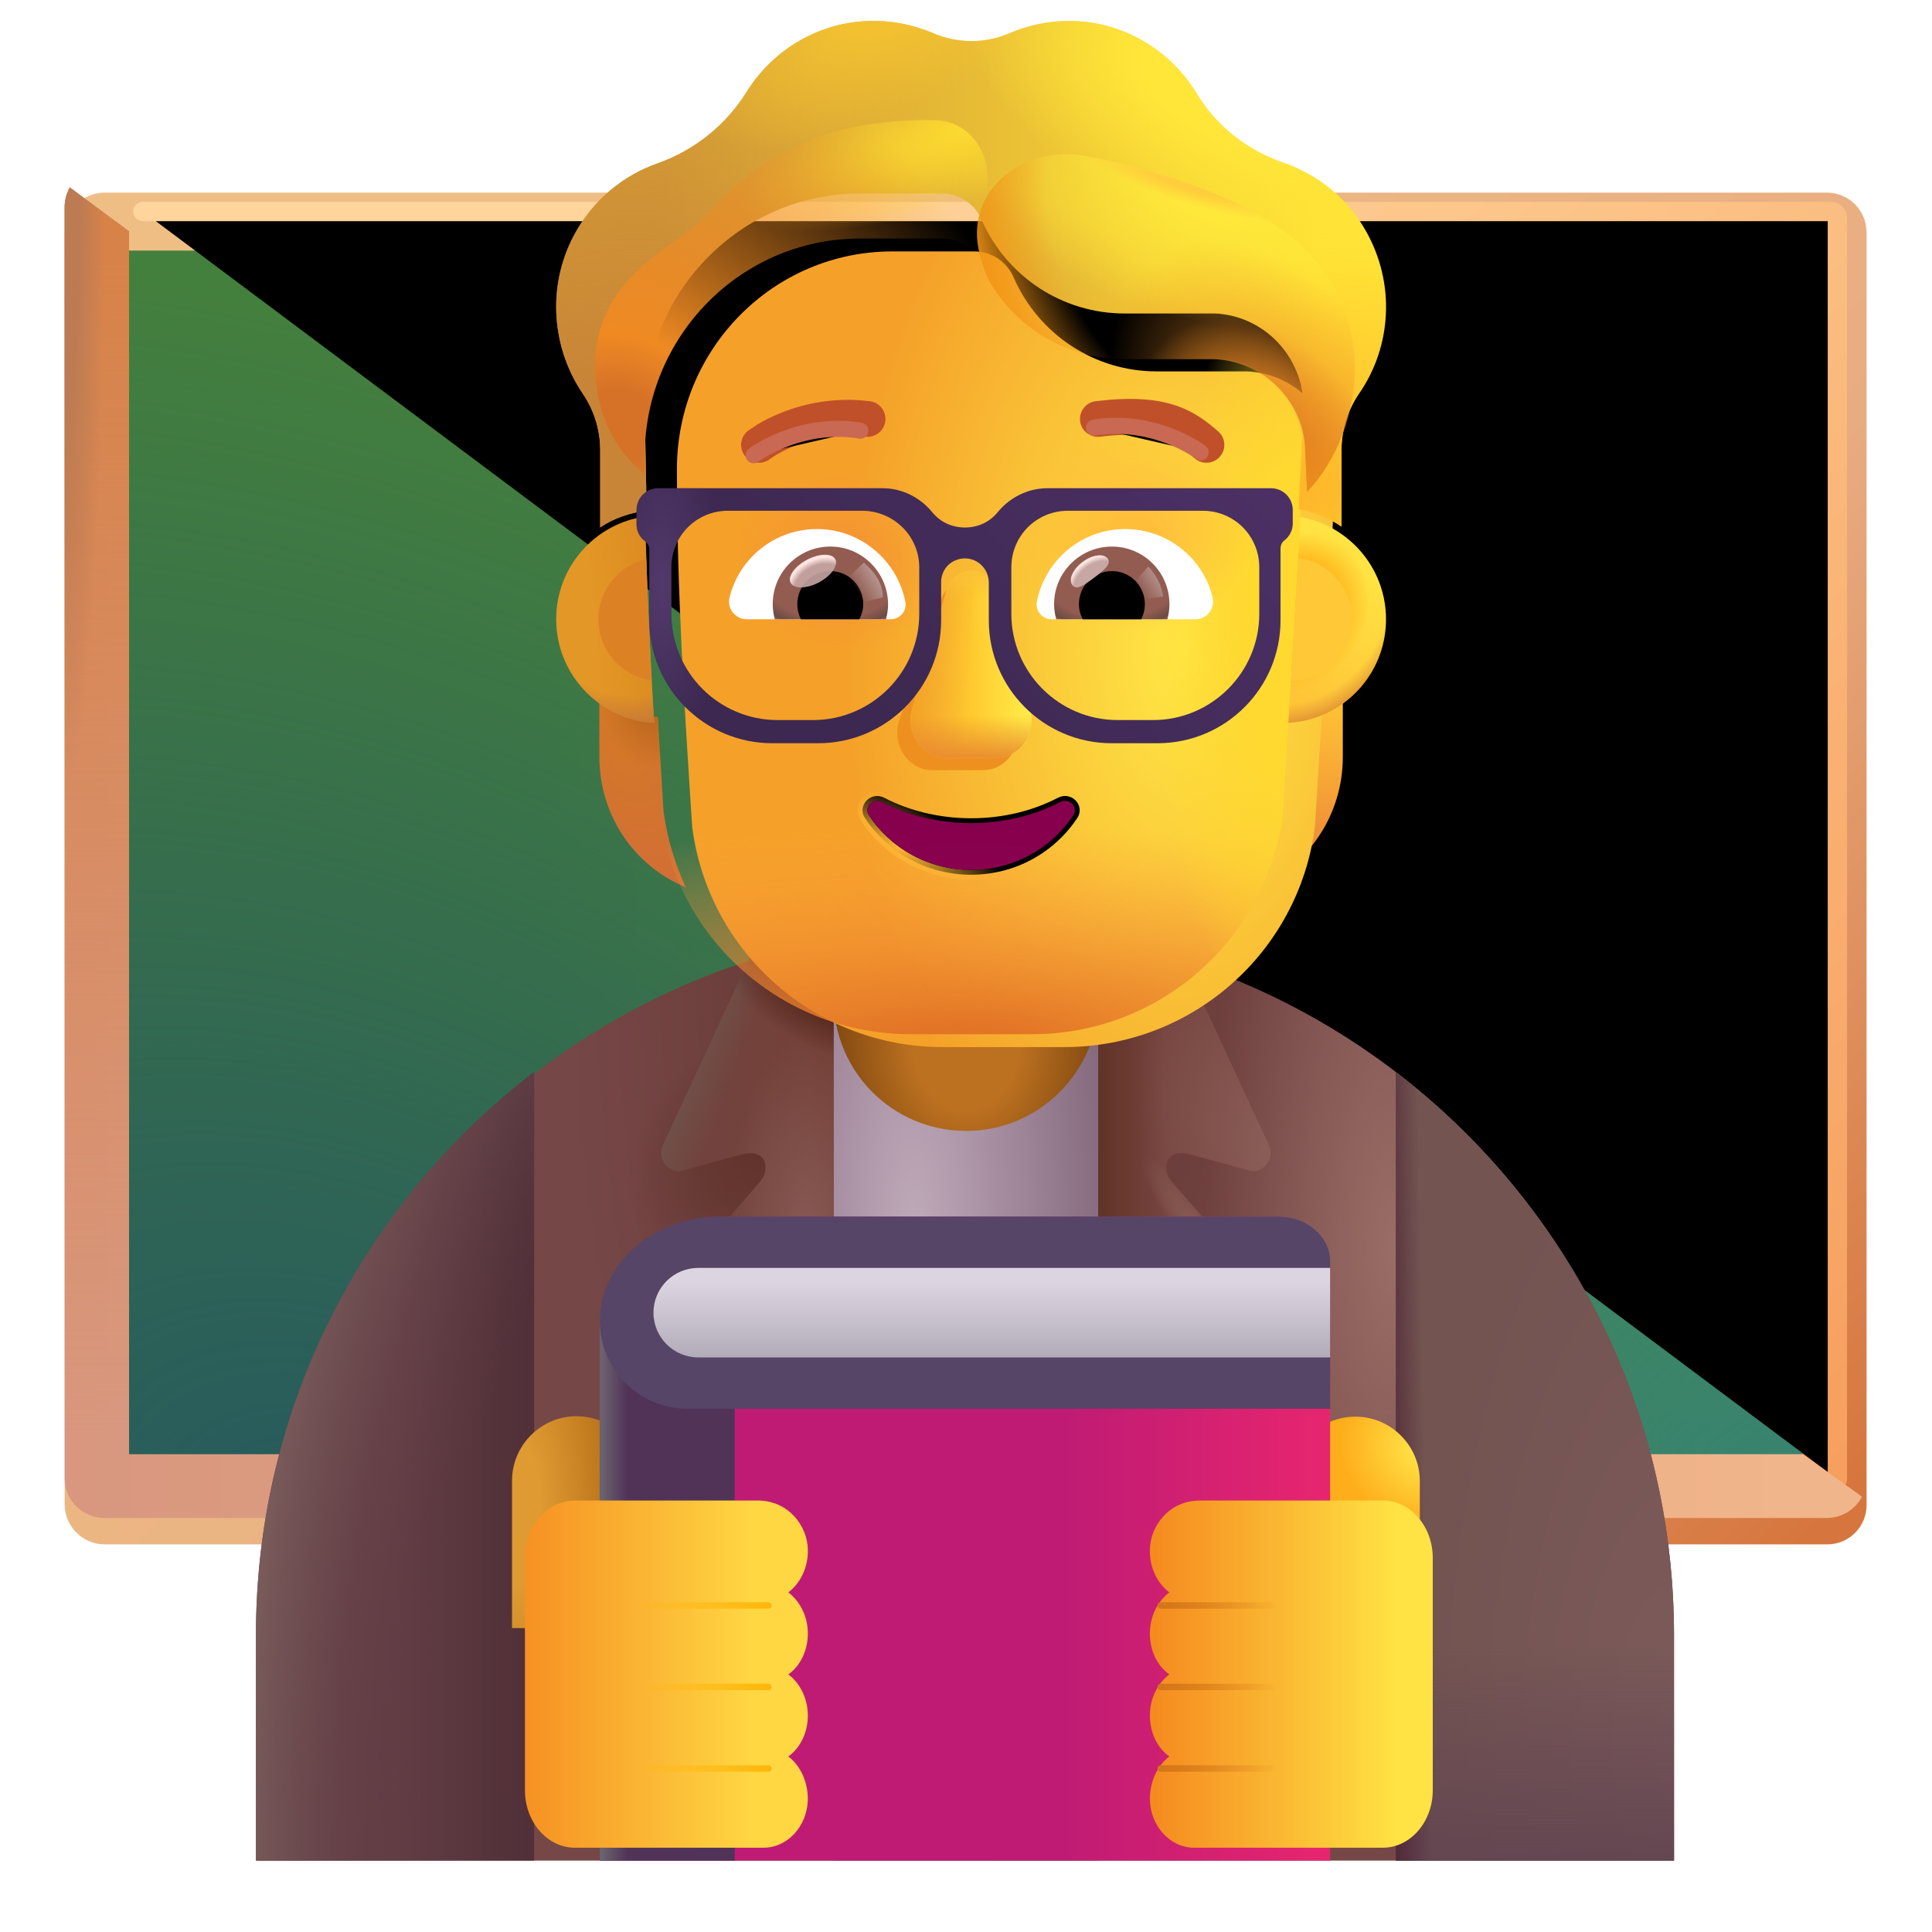 <svg viewBox="1 1 30 30" xmlns="http://www.w3.org/2000/svg">
<g filter="url(#filter0_i_4002_1652)">
<path d="M29.374 24.881H2.624C2.284 24.881 2.004 24.601 2.004 24.261V4.511C2.004 4.171 2.284 3.891 2.624 3.891H29.364C29.714 3.891 29.984 4.171 29.984 4.511V24.251C29.994 24.601 29.714 24.881 29.374 24.881Z" fill="url(#paint0_linear_4002_1652)"/>
</g>
<path d="M3.004 23.881V4.891H28.994V23.881H3.004Z" fill="url(#paint1_linear_4002_1652)"/>
<path d="M3.004 23.881V4.891H28.994V23.881H3.004Z" fill="url(#paint2_radial_4002_1652)"/>
<path d="M3.004 23.881V4.891H28.994V23.881H3.004Z" fill="url(#paint3_radial_4002_1652)"/>
<g filter="url(#filter1_f_4002_1652)">
<path d="M3.219 4.284H29.431C29.486 4.284 29.531 4.329 29.531 4.384V23.969" stroke="url(#paint4_linear_4002_1652)" stroke-width="0.3" stroke-linecap="round"/>
</g>
<g filter="url(#filter2_i_4002_1652)">
<path d="M28.994 23.881H3.004V4.891L2.084 4.211C2.034 4.301 2.004 4.411 2.004 4.511V24.251C2.004 24.601 2.284 24.871 2.624 24.871H29.364C29.604 24.871 29.804 24.741 29.914 24.541L28.994 23.881Z" fill="url(#paint5_linear_4002_1652)"/>
<path d="M28.994 23.881H3.004V4.891L2.084 4.211C2.034 4.301 2.004 4.411 2.004 4.511V24.251C2.004 24.601 2.284 24.871 2.624 24.871H29.364C29.604 24.871 29.804 24.741 29.914 24.541L28.994 23.881Z" fill="url(#paint6_linear_4002_1652)"/>
<path d="M28.994 23.881H3.004V4.891L2.084 4.211C2.034 4.301 2.004 4.411 2.004 4.511V24.251C2.004 24.601 2.284 24.871 2.624 24.871H29.364C29.604 24.871 29.804 24.741 29.914 24.541L28.994 23.881Z" fill="url(#paint7_radial_4002_1652)"/>
</g>
<path d="M16.004 15.391C9.934 15.391 5.004 20.311 5.004 26.391V29.891C7.48 29.891 25 29.891 26.994 29.891V26.391C26.994 20.311 22.074 15.391 16.004 15.391Z" fill="url(#paint8_radial_4002_1652)"/>
<path d="M16.004 15.391C9.934 15.391 5.004 20.311 5.004 26.391V29.891C7.48 29.891 25 29.891 26.994 29.891V26.391C26.994 20.311 22.074 15.391 16.004 15.391Z" fill="url(#paint9_radial_4002_1652)"/>
<path d="M16.004 15.391C9.934 15.391 5.004 20.311 5.004 26.391V29.891C7.48 29.891 25 29.891 26.994 29.891V26.391C26.994 20.311 22.074 15.391 16.004 15.391Z" fill="url(#paint10_radial_4002_1652)"/>
<path d="M22.674 29.891V17.646C25.3 19.655 26.994 22.823 26.994 26.391V29.891H22.674Z" fill="url(#paint11_radial_4002_1652)"/>
<path d="M22.674 29.891V17.646C25.3 19.655 26.994 22.823 26.994 26.391V29.891H22.674Z" fill="url(#paint12_linear_4002_1652)"/>
<path d="M22.674 29.891V17.646C25.3 19.655 26.994 22.823 26.994 26.391V29.891H22.674Z" fill="url(#paint13_linear_4002_1652)"/>
<path d="M9.294 29.891V17.646C6.668 19.655 4.974 22.823 4.974 26.391V29.891H9.294Z" fill="url(#paint14_linear_4002_1652)"/>
<path d="M9.294 29.891V17.646C6.668 19.655 4.974 22.823 4.974 26.391V29.891H9.294Z" fill="url(#paint15_radial_4002_1652)"/>
<path d="M18.054 16.711H13.944V29.891H18.054V16.711Z" fill="url(#paint16_radial_4002_1652)"/>
<g filter="url(#filter3_i_4002_1652)">
<path d="M19.344 15.951L20.704 18.879C20.794 19.069 20.654 19.289 20.444 19.289L19.48 19.024C19.059 18.918 19.044 19.3 19.204 19.46L20.564 21.021C20.824 21.281 20.924 21.671 20.794 22.021L18.054 29.891V15.951H19.344Z" fill="url(#paint17_linear_4002_1652)"/>
<path d="M19.344 15.951L20.704 18.879C20.794 19.069 20.654 19.289 20.444 19.289L19.48 19.024C19.059 18.918 19.044 19.3 19.204 19.46L20.564 21.021C20.824 21.281 20.924 21.671 20.794 22.021L18.054 29.891V15.951H19.344Z" fill="url(#paint18_radial_4002_1652)"/>
<path d="M19.344 15.951L20.704 18.879C20.794 19.069 20.654 19.289 20.444 19.289L19.48 19.024C19.059 18.918 19.044 19.3 19.204 19.46L20.564 21.021C20.824 21.281 20.924 21.671 20.794 22.021L18.054 29.891V15.951H19.344Z" fill="url(#paint19_radial_4002_1652)"/>
<path d="M19.344 15.951L20.704 18.879C20.794 19.069 20.654 19.289 20.444 19.289L19.48 19.024C19.059 18.918 19.044 19.3 19.204 19.46L20.564 21.021C20.824 21.281 20.924 21.671 20.794 22.021L18.054 29.891V15.951H19.344Z" fill="url(#paint20_radial_4002_1652)"/>
</g>
<g filter="url(#filter4_i_4002_1652)">
<path d="M12.654 15.951L11.294 18.879C11.204 19.069 11.344 19.289 11.554 19.289L12.518 19.024C12.94 18.918 12.954 19.3 12.794 19.46L11.434 21.021C11.174 21.281 11.074 21.671 11.204 22.021L13.944 29.891V15.951H12.654Z" fill="url(#paint21_linear_4002_1652)"/>
<path d="M12.654 15.951L11.294 18.879C11.204 19.069 11.344 19.289 11.554 19.289L12.518 19.024C12.94 18.918 12.954 19.3 12.794 19.46L11.434 21.021C11.174 21.281 11.074 21.671 11.204 22.021L13.944 29.891V15.951H12.654Z" fill="url(#paint22_radial_4002_1652)"/>
<path d="M12.654 15.951L11.294 18.879C11.204 19.069 11.344 19.289 11.554 19.289L12.518 19.024C12.94 18.918 12.954 19.3 12.794 19.46L11.434 21.021C11.174 21.281 11.074 21.671 11.204 22.021L13.944 29.891V15.951H12.654Z" fill="url(#paint23_linear_4002_1652)"/>
<path d="M12.654 15.951L11.294 18.879C11.204 19.069 11.344 19.289 11.554 19.289L12.518 19.024C12.94 18.918 12.954 19.3 12.794 19.46L11.434 21.021C11.174 21.281 11.074 21.671 11.204 22.021L13.944 29.891V15.951H12.654Z" fill="url(#paint24_radial_4002_1652)"/>
</g>
<path d="M16.004 18.561C14.864 18.561 13.944 17.641 13.944 16.501V13.941C13.944 12.801 14.864 11.881 16.004 11.881C17.144 11.881 18.064 12.801 18.064 13.941V16.501C18.054 17.641 17.134 18.561 16.004 18.561Z" fill="url(#paint25_radial_4002_1652)"/>
<path d="M22.047 22.998C22.598 22.998 23.047 23.448 23.047 23.998V26.288H21.047V23.998C21.047 23.448 21.488 22.998 22.047 22.998Z" fill="url(#paint26_radial_4002_1652)"/>
<path d="M9.951 22.991C9.401 22.991 8.951 23.441 8.951 23.991V26.281H10.951V23.991C10.951 23.441 10.511 22.991 9.951 22.991Z" fill="url(#paint27_radial_4002_1652)"/>
<path d="M10.314 21.771V29.891H21.654V20.701C21.654 20.251 21.294 19.891 20.844 19.891H12.204C11.154 19.881 10.314 20.731 10.314 21.771Z" fill="url(#paint28_linear_4002_1652)"/>
<path fill-rule="evenodd" clip-rule="evenodd" d="M12.408 29.891V21.484H10.314V29.891H12.408Z" fill="#513358"/>
<path fill-rule="evenodd" clip-rule="evenodd" d="M12.408 29.891V21.484H10.314V29.891H12.408Z" fill="url(#paint29_linear_4002_1652)"/>
<g filter="url(#filter5_i_4002_1652)">
<path d="M13.344 25.26C13.352 25.537 13.228 25.784 13.041 25.927C13.219 26.061 13.344 26.297 13.344 26.564C13.344 26.831 13.228 27.067 13.041 27.2C13.219 27.334 13.344 27.57 13.344 27.837C13.344 28.104 13.228 28.34 13.041 28.474C13.228 28.617 13.344 28.864 13.344 29.141C13.335 29.562 13.024 29.891 12.659 29.891H9.724C9.298 29.891 8.951 29.49 8.951 28.997V25.393C8.951 24.9 9.298 24.5 9.724 24.5H12.566C13.041 24.5 13.336 24.89 13.344 25.26Z" fill="url(#paint30_linear_4002_1652)"/>
</g>
<g filter="url(#filter6_i_4002_1652)">
<path d="M18.655 25.26C18.646 25.537 18.77 25.784 18.957 25.927C18.779 26.061 18.655 26.297 18.655 26.564C18.655 26.831 18.77 27.067 18.957 27.2C18.779 27.334 18.655 27.57 18.655 27.837C18.655 28.104 18.77 28.34 18.957 28.474C18.77 28.617 18.655 28.864 18.655 29.141C18.664 29.562 18.975 29.891 19.339 29.891H22.274C22.701 29.891 23.048 29.49 23.048 28.997V25.393C23.048 24.9 22.701 24.5 22.274 24.5H19.432C18.957 24.5 18.663 24.89 18.655 25.26Z" fill="url(#paint31_linear_4002_1652)"/>
</g>
<path d="M21.654 22.875V20.589C21.654 20.201 21.294 19.891 20.844 19.891H12.204C12.198 19.891 12.192 19.891 12.186 19.891H12.185C11.144 19.891 10.314 20.621 10.314 21.512V21.512C10.314 22.265 10.924 22.875 11.677 22.875H21.654Z" fill="url(#paint32_linear_4002_1652)"/>
<path d="M20.946 12.133C21.281 12.122 21.596 12.008 21.851 11.824V12.756C21.851 13.65 21.319 14.446 20.509 14.777C20.679 14.414 20.797 14.018 20.855 13.596L20.946 12.133Z" fill="url(#paint33_radial_4002_1652)"/>
<path d="M20.946 12.133C21.281 12.122 21.596 12.008 21.851 11.824V12.756C21.851 13.65 21.319 14.446 20.509 14.777C20.679 14.414 20.797 14.018 20.855 13.596L20.946 12.133Z" fill="url(#paint34_radial_4002_1652)"/>
<path d="M11.213 12.133C10.877 12.122 10.563 12.008 10.307 11.824V12.756C10.307 13.65 10.84 14.446 11.649 14.777C11.479 14.414 11.362 14.018 11.303 13.596L11.213 12.133Z" fill="url(#paint35_radial_4002_1652)"/>
<path d="M11.213 12.133C10.877 12.122 10.563 12.008 10.307 11.824V12.756C10.307 13.65 10.84 14.446 11.649 14.777C11.479 14.414 11.362 14.018 11.303 13.596L11.213 12.133Z" fill="url(#paint36_radial_4002_1652)"/>
<g filter="url(#filter7_ii_4002_1652)">
<path d="M11.249 13.649C11.507 15.604 13.17 17.059 15.139 17.059H17.027C18.997 17.059 20.66 15.604 20.917 13.649C21.035 11.764 21.154 9.885 21.242 8.001C21.231 7.233 20.626 6.599 19.861 6.567H18.46C17.504 6.567 16.639 6.003 16.246 5.123C16.145 4.87 15.9 4.704 15.63 4.704H14.355C12.508 4.704 11.011 6.218 11.011 8.087C11.011 9.949 11.127 11.782 11.249 13.649Z" fill="url(#paint37_radial_4002_1652)"/>
</g>
<path d="M11.249 13.649C11.507 15.604 13.17 17.059 15.139 17.059H17.027C18.997 17.059 20.66 15.604 20.917 13.649C21.035 11.764 21.154 9.885 21.242 8.001C21.231 7.233 20.626 6.599 19.861 6.567H18.46C17.504 6.567 16.639 6.003 16.246 5.123C16.145 4.87 15.9 4.704 15.63 4.704H14.355C12.508 4.704 11.011 6.218 11.011 8.087C11.011 9.949 11.127 11.782 11.249 13.649Z" fill="url(#paint38_radial_4002_1652)"/>
<path d="M11.249 13.649C11.507 15.604 13.17 17.059 15.139 17.059H17.027C18.997 17.059 20.66 15.604 20.917 13.649C21.035 11.764 21.154 9.885 21.242 8.001C21.231 7.233 20.626 6.599 19.861 6.567H18.46C17.504 6.567 16.639 6.003 16.246 5.123C16.145 4.87 15.9 4.704 15.63 4.704H14.355C12.508 4.704 11.011 6.218 11.011 8.087C11.011 9.949 11.127 11.782 11.249 13.649Z" fill="url(#paint39_radial_4002_1652)"/>
<path d="M11.249 13.649C11.507 15.604 13.17 17.059 15.139 17.059H17.027C18.997 17.059 20.66 15.604 20.917 13.649C21.035 11.764 21.154 9.885 21.242 8.001C21.231 7.233 20.626 6.599 19.861 6.567H18.46C17.504 6.567 16.639 6.003 16.246 5.123C16.145 4.87 15.9 4.704 15.63 4.704H14.355C12.508 4.704 11.011 6.218 11.011 8.087C11.011 9.949 11.127 11.782 11.249 13.649Z" fill="url(#paint40_radial_4002_1652)"/>
<path d="M11.249 13.649C11.507 15.604 13.17 17.059 15.139 17.059H17.027C18.997 17.059 20.66 15.604 20.917 13.649C21.035 11.764 21.154 9.885 21.242 8.001C21.231 7.233 20.626 6.599 19.861 6.567H18.46C17.504 6.567 16.639 6.003 16.246 5.123C16.145 4.87 15.9 4.704 15.63 4.704H14.355C12.508 4.704 11.011 6.218 11.011 8.087C11.011 9.949 11.127 11.782 11.249 13.649Z" fill="url(#paint41_radial_4002_1652)"/>
<g filter="url(#filter8_f_4002_1652)">
<path d="M15.592 10.362L14.957 12.202C14.848 12.581 15.109 12.959 15.478 12.959H16.265C16.634 12.959 16.895 12.575 16.786 12.202L16.254 10.362C16.14 9.954 15.712 9.954 15.592 10.362Z" fill="#EE9020"/>
</g>
<g filter="url(#filter9_f_4002_1652)">
<path d="M15.697 10.166L15.164 12.006C15.056 12.385 15.316 12.763 15.686 12.763H16.473C16.842 12.763 17.103 12.379 16.994 12.006L16.462 10.166C16.348 9.758 15.816 9.758 15.697 10.166Z" fill="url(#paint42_linear_4002_1652)"/>
<path d="M15.697 10.166L15.164 12.006C15.056 12.385 15.316 12.763 15.686 12.763H16.473C16.842 12.763 17.103 12.379 16.994 12.006L16.462 10.166C16.348 9.758 15.816 9.758 15.697 10.166Z" fill="url(#paint43_linear_4002_1652)"/>
<path d="M15.697 10.166L15.164 12.006C15.056 12.385 15.316 12.763 15.686 12.763H16.473C16.842 12.763 17.103 12.379 16.994 12.006L16.462 10.166C16.348 9.758 15.816 9.758 15.697 10.166Z" fill="url(#paint44_linear_4002_1652)"/>
<path d="M15.697 10.166L15.164 12.006C15.056 12.385 15.316 12.763 15.686 12.763H16.473C16.842 12.763 17.103 12.379 16.994 12.006L16.462 10.166C16.348 9.758 15.816 9.758 15.697 10.166Z" fill="url(#paint45_linear_4002_1652)"/>
</g>
<g filter="url(#filter10_f_4002_1652)">
<path d="M14.727 13.386L14.727 13.386L14.726 13.386C14.624 13.334 14.518 13.366 14.455 13.432C14.392 13.499 14.366 13.607 14.432 13.704C14.781 14.232 15.388 14.583 16.079 14.583C16.77 14.583 17.378 14.232 17.727 13.703C17.792 13.606 17.768 13.497 17.703 13.43C17.639 13.364 17.533 13.334 17.432 13.386L17.432 13.386L17.431 13.386C17.041 13.589 16.581 13.706 16.079 13.706C15.583 13.706 15.117 13.589 14.727 13.386Z" stroke="url(#paint46_radial_4002_1652)" stroke-width="0.15"/>
</g>
<path d="M16.079 13.781C15.571 13.781 15.094 13.662 14.692 13.452C14.555 13.383 14.408 13.537 14.494 13.662C14.829 14.17 15.414 14.508 16.079 14.508C16.745 14.508 17.329 14.17 17.664 13.662C17.751 13.532 17.603 13.383 17.466 13.452C17.065 13.662 16.592 13.781 16.079 13.781Z" fill="url(#paint47_radial_4002_1652)"/>
<g filter="url(#filter11_ii_4002_1652)">
<path d="M20.939 4.231C21.454 4.409 21.916 4.768 22.208 5.284C22.675 6.105 22.606 7.088 22.102 7.813C21.927 8.071 21.831 8.377 21.831 8.688V9.877C21.644 9.747 21.397 9.65 21.163 9.609L21.242 8.001C21.231 7.233 20.626 6.599 19.861 6.567H18.46C17.504 6.567 16.639 6.003 16.246 5.123C16.145 4.87 15.9 4.704 15.63 4.704H14.355C12.508 4.704 11.011 6.218 11.011 8.087L11.041 9.626C10.787 9.663 10.521 9.748 10.32 9.89V8.688C10.32 8.377 10.225 8.071 10.05 7.813C9.572 7.109 9.487 6.164 9.906 5.364C10.198 4.811 10.671 4.425 11.207 4.237C11.78 4.033 12.269 3.646 12.593 3.125C13.007 2.465 13.734 2.025 14.568 2.025C14.892 2.025 15.2 2.094 15.486 2.213C15.869 2.379 16.299 2.379 16.681 2.213C16.962 2.094 17.27 2.025 17.594 2.025C18.439 2.025 19.177 2.481 19.585 3.158C19.893 3.668 20.376 4.038 20.939 4.231Z" fill="url(#paint48_linear_4002_1652)"/>
<path d="M20.939 4.231C21.454 4.409 21.916 4.768 22.208 5.284C22.675 6.105 22.606 7.088 22.102 7.813C21.927 8.071 21.831 8.377 21.831 8.688V9.877C21.644 9.747 21.397 9.65 21.163 9.609L21.242 8.001C21.231 7.233 20.626 6.599 19.861 6.567H18.46C17.504 6.567 16.639 6.003 16.246 5.123C16.145 4.87 15.9 4.704 15.63 4.704H14.355C12.508 4.704 11.011 6.218 11.011 8.087L11.041 9.626C10.787 9.663 10.521 9.748 10.32 9.89V8.688C10.32 8.377 10.225 8.071 10.05 7.813C9.572 7.109 9.487 6.164 9.906 5.364C10.198 4.811 10.671 4.425 11.207 4.237C11.78 4.033 12.269 3.646 12.593 3.125C13.007 2.465 13.734 2.025 14.568 2.025C14.892 2.025 15.2 2.094 15.486 2.213C15.869 2.379 16.299 2.379 16.681 2.213C16.962 2.094 17.27 2.025 17.594 2.025C18.439 2.025 19.177 2.481 19.585 3.158C19.893 3.668 20.376 4.038 20.939 4.231Z" fill="url(#paint49_radial_4002_1652)"/>
<path d="M20.939 4.231C21.454 4.409 21.916 4.768 22.208 5.284C22.675 6.105 22.606 7.088 22.102 7.813C21.927 8.071 21.831 8.377 21.831 8.688V9.877C21.644 9.747 21.397 9.65 21.163 9.609L21.242 8.001C21.231 7.233 20.626 6.599 19.861 6.567H18.46C17.504 6.567 16.639 6.003 16.246 5.123C16.145 4.87 15.9 4.704 15.63 4.704H14.355C12.508 4.704 11.011 6.218 11.011 8.087L11.041 9.626C10.787 9.663 10.521 9.748 10.32 9.89V8.688C10.32 8.377 10.225 8.071 10.05 7.813C9.572 7.109 9.487 6.164 9.906 5.364C10.198 4.811 10.671 4.425 11.207 4.237C11.78 4.033 12.269 3.646 12.593 3.125C13.007 2.465 13.734 2.025 14.568 2.025C14.892 2.025 15.2 2.094 15.486 2.213C15.869 2.379 16.299 2.379 16.681 2.213C16.962 2.094 17.27 2.025 17.594 2.025C18.439 2.025 19.177 2.481 19.585 3.158C19.893 3.668 20.376 4.038 20.939 4.231Z" fill="url(#paint50_radial_4002_1652)"/>
<path d="M20.939 4.231C21.454 4.409 21.916 4.768 22.208 5.284C22.675 6.105 22.606 7.088 22.102 7.813C21.927 8.071 21.831 8.377 21.831 8.688V9.877C21.644 9.747 21.397 9.65 21.163 9.609L21.242 8.001C21.231 7.233 20.626 6.599 19.861 6.567H18.46C17.504 6.567 16.639 6.003 16.246 5.123C16.145 4.87 15.9 4.704 15.63 4.704H14.355C12.508 4.704 11.011 6.218 11.011 8.087L11.041 9.626C10.787 9.663 10.521 9.748 10.32 9.89V8.688C10.32 8.377 10.225 8.071 10.05 7.813C9.572 7.109 9.487 6.164 9.906 5.364C10.198 4.811 10.671 4.425 11.207 4.237C11.78 4.033 12.269 3.646 12.593 3.125C13.007 2.465 13.734 2.025 14.568 2.025C14.892 2.025 15.2 2.094 15.486 2.213C15.869 2.379 16.299 2.379 16.681 2.213C16.962 2.094 17.27 2.025 17.594 2.025C18.439 2.025 19.177 2.481 19.585 3.158C19.893 3.668 20.376 4.038 20.939 4.231Z" fill="url(#paint51_radial_4002_1652)"/>
<path d="M20.939 4.231C21.454 4.409 21.916 4.768 22.208 5.284C22.675 6.105 22.606 7.088 22.102 7.813C21.927 8.071 21.831 8.377 21.831 8.688V9.877C21.644 9.747 21.397 9.65 21.163 9.609L21.242 8.001C21.231 7.233 20.626 6.599 19.861 6.567H18.46C17.504 6.567 16.639 6.003 16.246 5.123C16.145 4.87 15.9 4.704 15.63 4.704H14.355C12.508 4.704 11.011 6.218 11.011 8.087L11.041 9.626C10.787 9.663 10.521 9.748 10.32 9.89V8.688C10.32 8.377 10.225 8.071 10.05 7.813C9.572 7.109 9.487 6.164 9.906 5.364C10.198 4.811 10.671 4.425 11.207 4.237C11.78 4.033 12.269 3.646 12.593 3.125C13.007 2.465 13.734 2.025 14.568 2.025C14.892 2.025 15.2 2.094 15.486 2.213C15.869 2.379 16.299 2.379 16.681 2.213C16.962 2.094 17.27 2.025 17.594 2.025C18.439 2.025 19.177 2.481 19.585 3.158C19.893 3.668 20.376 4.038 20.939 4.231Z" fill="url(#paint52_radial_4002_1652)"/>
</g>
<g filter="url(#filter12_i_4002_1652)">
<path d="M19.816 7.899C19.641 7.746 19.437 7.584 19.128 7.487C18.823 7.391 18.442 7.365 17.914 7.43C17.762 7.448 17.654 7.587 17.672 7.739C17.691 7.891 17.829 7.999 17.982 7.981C18.463 7.922 18.758 7.952 18.961 8.016C19.16 8.079 19.294 8.18 19.451 8.317C19.567 8.418 19.742 8.406 19.843 8.29C19.944 8.175 19.932 7.999 19.816 7.899Z" fill="#C05029"/>
</g>
<g filter="url(#filter13_i_4002_1652)">
<path d="M12.665 7.789C12.755 7.735 12.885 7.666 13.049 7.602C13.376 7.473 13.845 7.361 14.405 7.43C14.558 7.448 14.666 7.587 14.647 7.739C14.629 7.891 14.49 7.999 14.338 7.981C13.889 7.926 13.515 8.015 13.252 8.119C13.12 8.17 13.018 8.225 12.95 8.266C12.916 8.286 12.89 8.303 12.875 8.314C12.867 8.319 12.861 8.323 12.858 8.326L12.855 8.328C12.734 8.421 12.56 8.399 12.466 8.278C12.372 8.157 12.394 7.983 12.515 7.889L12.665 7.789Z" fill="#C05029"/>
</g>
<g filter="url(#filter14_f_4002_1652)">
<path d="M16.312 5.26C16.288 5.215 16.266 5.169 16.246 5.123C16.145 4.87 15.9 4.704 15.63 4.704H14.355C12.508 4.704 11.011 6.218 11.011 8.086V8.362C10.67 8.103 10.242 7.557 10.242 6.672C10.242 5.599 11.025 5.057 11.524 4.711C11.665 4.613 11.783 4.531 11.855 4.457C11.885 4.426 11.918 4.391 11.955 4.353C12.305 3.981 12.928 3.32 14.017 3.031C14.549 2.89 15.088 2.855 15.527 2.866C16 2.878 16.333 3.286 16.333 3.759V5.246L16.312 5.26Z" fill="url(#paint53_radial_4002_1652)"/>
<path d="M16.312 5.26C16.288 5.215 16.266 5.169 16.246 5.123C16.145 4.87 15.9 4.704 15.63 4.704H14.355C12.508 4.704 11.011 6.218 11.011 8.086V8.362C10.67 8.103 10.242 7.557 10.242 6.672C10.242 5.599 11.025 5.057 11.524 4.711C11.665 4.613 11.783 4.531 11.855 4.457C11.885 4.426 11.918 4.391 11.955 4.353C12.305 3.981 12.928 3.32 14.017 3.031C14.549 2.89 15.088 2.855 15.527 2.866C16 2.878 16.333 3.286 16.333 3.759V5.246L16.312 5.26Z" fill="url(#paint54_radial_4002_1652)"/>
</g>
<g filter="url(#filter15_f_4002_1652)">
<path d="M21.297 8.635L21.268 8.004C21.258 7.239 20.626 6.609 19.861 6.577H18.46C17.57 6.577 16.758 6.09 16.334 5.316C16.334 5.316 16.275 5.179 16.213 4.945C15.957 3.975 16.884 3.233 17.869 3.424C18.844 3.613 19.955 3.941 20.776 4.477C22.522 5.616 22.217 7.669 21.297 8.635Z" fill="url(#paint55_radial_4002_1652)"/>
<path d="M21.297 8.635L21.268 8.004C21.258 7.239 20.626 6.609 19.861 6.577H18.46C17.57 6.577 16.758 6.09 16.334 5.316C16.334 5.316 16.275 5.179 16.213 4.945C15.957 3.975 16.884 3.233 17.869 3.424C18.844 3.613 19.955 3.941 20.776 4.477C22.522 5.616 22.217 7.669 21.297 8.635Z" fill="url(#paint56_radial_4002_1652)"/>
<path d="M21.297 8.635L21.268 8.004C21.258 7.239 20.626 6.609 19.861 6.577H18.46C17.57 6.577 16.758 6.09 16.334 5.316C16.334 5.316 16.275 5.179 16.213 4.945C15.957 3.975 16.884 3.233 17.869 3.424C18.844 3.613 19.955 3.941 20.776 4.477C22.522 5.616 22.217 7.669 21.297 8.635Z" fill="url(#paint57_radial_4002_1652)"/>
<path d="M21.297 8.635L21.268 8.004C21.258 7.239 20.626 6.609 19.861 6.577H18.46C17.57 6.577 16.758 6.09 16.334 5.316C16.334 5.316 16.275 5.179 16.213 4.945C15.957 3.975 16.884 3.233 17.869 3.424C18.844 3.613 19.955 3.941 20.776 4.477C22.522 5.616 22.217 7.669 21.297 8.635Z" fill="url(#paint58_radial_4002_1652)"/>
<path d="M21.297 8.635L21.268 8.004C21.258 7.239 20.626 6.609 19.861 6.577H18.46C17.57 6.577 16.758 6.09 16.334 5.316C16.334 5.316 16.275 5.179 16.213 4.945C15.957 3.975 16.884 3.233 17.869 3.424C18.844 3.613 19.955 3.941 20.776 4.477C22.522 5.616 22.217 7.669 21.297 8.635Z" fill="url(#paint59_radial_4002_1652)"/>
</g>
<path d="M18.473 9.215C19.127 9.215 19.679 9.665 19.829 10.274C19.874 10.449 19.74 10.616 19.561 10.616H17.328C17.186 10.616 17.072 10.486 17.1 10.344C17.226 9.702 17.791 9.215 18.473 9.215Z" fill="white"/>
<path d="M18.266 9.487C18.761 9.487 19.159 9.889 19.159 10.38C19.159 10.461 19.147 10.542 19.127 10.616H17.401C17.38 10.538 17.368 10.461 17.368 10.38C17.368 9.889 17.77 9.487 18.266 9.487Z" fill="url(#paint60_radial_4002_1652)"/>
<path d="M17.754 10.38C17.754 10.096 17.981 9.868 18.266 9.868C18.55 9.868 18.777 10.096 18.777 10.38C18.777 10.465 18.757 10.547 18.72 10.616H17.815C17.774 10.547 17.754 10.465 17.754 10.38Z" fill="black"/>
<g filter="url(#filter16_f_4002_1652)">
<path d="M18.201 9.675C18.264 9.76 18.131 9.864 17.98 9.978C17.828 10.091 17.716 10.171 17.652 10.085C17.588 10 17.66 9.839 17.811 9.726C17.962 9.613 18.137 9.59 18.201 9.675Z" fill="#C7A7A3"/>
<path d="M18.201 9.675C18.264 9.76 18.131 9.864 17.98 9.978C17.828 10.091 17.716 10.171 17.652 10.085C17.588 10 17.66 9.839 17.811 9.726C17.962 9.613 18.137 9.59 18.201 9.675Z" fill="url(#paint61_radial_4002_1652)"/>
</g>
<g filter="url(#filter17_f_4002_1652)">
<path d="M19.062 10.263C19.029 10.032 18.894 9.858 18.83 9.799L18.57 10.085L18.687 10.314L19.062 10.263Z" fill="url(#paint62_linear_4002_1652)"/>
</g>
<path d="M13.686 9.215C13.032 9.215 12.479 9.665 12.329 10.275C12.285 10.449 12.419 10.616 12.597 10.616H14.831C14.973 10.616 15.087 10.486 15.058 10.344C14.932 9.702 14.364 9.215 13.686 9.215Z" fill="white"/>
<path d="M13.893 9.487C13.397 9.487 12.999 9.889 12.999 10.38C12.999 10.461 13.011 10.543 13.032 10.616H14.758C14.778 10.538 14.79 10.461 14.79 10.38C14.786 9.889 14.388 9.487 13.893 9.487Z" fill="url(#paint63_radial_4002_1652)"/>
<path d="M14.404 10.38C14.404 10.096 14.177 9.868 13.893 9.868C13.608 9.868 13.381 10.096 13.381 10.38C13.381 10.465 13.401 10.547 13.438 10.616H14.344C14.38 10.547 14.404 10.465 14.404 10.38Z" fill="black"/>
<g filter="url(#filter18_f_4002_1652)">
<path d="M14.71 10.276C14.71 9.987 14.475 9.794 14.411 9.736L14.122 10.015L14.3 10.377L14.71 10.276Z" fill="url(#paint64_linear_4002_1652)"/>
</g>
<g filter="url(#filter19_f_4002_1652)">
<ellipse cx="13.624" cy="9.868" rx="0.391" ry="0.198" transform="rotate(-27.914 13.624 9.868)" fill="#C7A7A3" fill-opacity="0.9"/>
<ellipse cx="13.624" cy="9.868" rx="0.391" ry="0.198" transform="rotate(-27.914 13.624 9.868)" fill="url(#paint65_radial_4002_1652)"/>
</g>
<path d="M21.006 12.224C21.072 11.158 21.136 10.094 21.191 9.029C21.947 9.161 22.522 9.821 22.522 10.616C22.522 11.473 21.852 12.175 21.006 12.224Z" fill="url(#paint66_linear_4002_1652)"/>
<path d="M21.006 12.224C21.072 11.158 21.136 10.094 21.191 9.029C21.947 9.161 22.522 9.821 22.522 10.616C22.522 11.473 21.852 12.175 21.006 12.224Z" fill="url(#paint67_radial_4002_1652)"/>
<path d="M21.006 12.224C21.072 11.158 21.136 10.094 21.191 9.029C21.947 9.161 22.522 9.821 22.522 10.616C22.522 11.473 21.852 12.175 21.006 12.224Z" fill="url(#paint68_radial_4002_1652)"/>
<path d="M11.02 9.02C10.238 9.13 9.636 9.802 9.636 10.615C9.636 11.475 10.31 12.178 11.158 12.223C11.094 11.154 11.04 10.09 11.02 9.02Z" fill="url(#paint69_linear_4002_1652)"/>
<path d="M11.02 9.02C10.238 9.13 9.636 9.802 9.636 10.615C9.636 11.475 10.31 12.178 11.158 12.223C11.094 11.154 11.04 10.09 11.02 9.02Z" fill="url(#paint70_radial_4002_1652)"/>
<g filter="url(#filter20_f_4002_1652)">
<path d="M11.037 9.683C10.61 9.778 10.291 10.16 10.291 10.616C10.291 11.101 10.653 11.502 11.121 11.564C11.086 10.937 11.057 10.31 11.037 9.683Z" fill="#DD8224"/>
</g>
<g filter="url(#filter21_f_4002_1652)">
<path d="M21.046 11.572C21.085 10.937 21.122 10.302 21.157 9.666C21.629 9.725 21.994 10.128 21.994 10.616C21.994 11.141 21.57 11.567 21.046 11.572Z" fill="#FFC837"/>
</g>
<g filter="url(#filter22_f_4002_1652)">
<path d="M12.702 8.069C12.96 7.885 13.601 7.56 14.359 7.688" stroke="#C96953" stroke-width="0.25" stroke-linecap="round"/>
</g>
<g filter="url(#filter23_f_4002_1652)">
<path d="M19.644 8.023C19.387 7.839 18.745 7.514 17.987 7.641" stroke="#C96953" stroke-width="0.25" stroke-linecap="round"/>
</g>
<g filter="url(#filter24_ii_4002_1652)">
<path d="M20.834 8.381H17.364C17.064 8.381 16.784 8.521 16.594 8.751C16.474 8.901 16.294 8.991 16.084 8.991C15.874 8.991 15.694 8.901 15.574 8.751C15.384 8.521 15.104 8.381 14.804 8.381H11.324C11.134 8.381 10.984 8.531 10.984 8.721V8.941C10.984 9.051 11.034 9.141 11.114 9.201C11.154 9.231 11.184 9.281 11.184 9.331V10.431C11.184 11.481 12.034 12.341 13.094 12.341H13.804C14.854 12.341 15.714 11.491 15.714 10.431V9.821C15.724 9.621 15.884 9.471 16.084 9.471C16.284 9.471 16.444 9.631 16.454 9.831C16.454 10.031 16.454 10.231 16.454 10.431C16.454 11.481 17.304 12.341 18.364 12.341H19.074C20.124 12.341 20.984 11.491 20.984 10.431V9.321C20.984 9.271 21.004 9.221 21.044 9.191C21.124 9.131 21.174 9.031 21.174 8.931V8.721C21.174 8.531 21.024 8.381 20.834 8.381ZM15.374 10.331C15.374 11.241 14.634 11.981 13.724 11.981H13.174C12.264 11.981 11.524 11.241 11.524 10.331V9.611C11.524 9.121 11.914 8.731 12.404 8.731H14.484C14.974 8.731 15.374 9.121 15.374 9.611V10.331ZM20.654 10.331C20.654 11.241 19.914 11.981 19.004 11.981H18.454C17.544 11.981 16.804 11.241 16.804 10.331V9.611C16.804 9.121 17.194 8.731 17.684 8.731H19.774C20.264 8.731 20.654 9.121 20.654 9.611V10.331Z" fill="url(#paint71_linear_4002_1652)"/>
<path d="M20.834 8.381H17.364C17.064 8.381 16.784 8.521 16.594 8.751C16.474 8.901 16.294 8.991 16.084 8.991C15.874 8.991 15.694 8.901 15.574 8.751C15.384 8.521 15.104 8.381 14.804 8.381H11.324C11.134 8.381 10.984 8.531 10.984 8.721V8.941C10.984 9.051 11.034 9.141 11.114 9.201C11.154 9.231 11.184 9.281 11.184 9.331V10.431C11.184 11.481 12.034 12.341 13.094 12.341H13.804C14.854 12.341 15.714 11.491 15.714 10.431V9.821C15.724 9.621 15.884 9.471 16.084 9.471C16.284 9.471 16.444 9.631 16.454 9.831C16.454 10.031 16.454 10.231 16.454 10.431C16.454 11.481 17.304 12.341 18.364 12.341H19.074C20.124 12.341 20.984 11.491 20.984 10.431V9.321C20.984 9.271 21.004 9.221 21.044 9.191C21.124 9.131 21.174 9.031 21.174 8.931V8.721C21.174 8.531 21.024 8.381 20.834 8.381ZM15.374 10.331C15.374 11.241 14.634 11.981 13.724 11.981H13.174C12.264 11.981 11.524 11.241 11.524 10.331V9.611C11.524 9.121 11.914 8.731 12.404 8.731H14.484C14.974 8.731 15.374 9.121 15.374 9.611V10.331ZM20.654 10.331C20.654 11.241 19.914 11.981 19.004 11.981H18.454C17.544 11.981 16.804 11.241 16.804 10.331V9.611C16.804 9.121 17.194 8.731 17.684 8.731H19.774C20.264 8.731 20.654 9.121 20.654 9.611V10.331Z" fill="url(#paint72_radial_4002_1652)"/>
</g>
<path d="M11.147 21.383C11.147 20.999 11.459 20.688 11.843 20.688H21.654V22.078H11.843C11.459 22.078 11.147 21.767 11.147 21.383Z" fill="url(#paint73_linear_4002_1652)"/>
<g filter="url(#filter25_f_4002_1652)">
<path d="M19.023 25.93H20.945" stroke="url(#paint74_linear_4002_1652)" stroke-width="0.1" stroke-linecap="round"/>
</g>
<g filter="url(#filter26_f_4002_1652)">
<path d="M12.932 25.93H11.011" stroke="url(#paint75_linear_4002_1652)" stroke-width="0.1" stroke-linecap="round"/>
</g>
<g filter="url(#filter27_f_4002_1652)">
<path d="M19.023 27.195H20.945" stroke="url(#paint76_linear_4002_1652)" stroke-width="0.1" stroke-linecap="round"/>
</g>
<g filter="url(#filter28_f_4002_1652)">
<path d="M12.932 27.195H11.011" stroke="url(#paint77_linear_4002_1652)" stroke-width="0.1" stroke-linecap="round"/>
</g>
<g filter="url(#filter29_f_4002_1652)">
<path d="M19.023 28.461H20.945" stroke="url(#paint78_linear_4002_1652)" stroke-width="0.1" stroke-linecap="round"/>
</g>
<g filter="url(#filter30_f_4002_1652)">
<path d="M12.932 28.461H11.011" stroke="url(#paint79_linear_4002_1652)" stroke-width="0.1" stroke-linecap="round"/>
</g>
<defs>
<filter id="filter0_i_4002_1652" x="2.004" y="3.891" width="27.98" height="21.09" filterUnits="userSpaceOnUse" color-interpolation-filters="sRGB">
<feFlood flood-opacity="0" result="BackgroundImageFix"/>
<feBlend mode="normal" in="SourceGraphic" in2="BackgroundImageFix" result="shape"/>
<feColorMatrix in="SourceAlpha" type="matrix" values="0 0 0 0 0 0 0 0 0 0 0 0 0 0 0 0 0 0 127 0" result="hardAlpha"/>
<feOffset dy="0.1"/>
<feGaussianBlur stdDeviation="0.1"/>
<feComposite in2="hardAlpha" operator="arithmetic" k2="-1" k3="1"/>
<feColorMatrix type="matrix" values="0 0 0 0 0.816 0 0 0 0 0.642 0 0 0 0 0.419 0 0 0 1 0"/>
<feBlend mode="normal" in2="shape" result="effect1_innerShadow_4002_1652"/>
</filter>
<filter id="filter1_f_4002_1652" x="2.669" y="3.734" width="27.413" height="20.785" filterUnits="userSpaceOnUse" color-interpolation-filters="sRGB">
<feFlood flood-opacity="0" result="BackgroundImageFix"/>
<feBlend mode="normal" in="SourceGraphic" in2="BackgroundImageFix" result="shape"/>
<feGaussianBlur stdDeviation="0.2" result="effect1_foregroundBlur_4002_1652"/>
</filter>
<filter id="filter2_i_4002_1652" x="2.004" y="3.911" width="27.91" height="20.96" filterUnits="userSpaceOnUse" color-interpolation-filters="sRGB">
<feFlood flood-opacity="0" result="BackgroundImageFix"/>
<feBlend mode="normal" in="SourceGraphic" in2="BackgroundImageFix" result="shape"/>
<feColorMatrix in="SourceAlpha" type="matrix" values="0 0 0 0 0 0 0 0 0 0 0 0 0 0 0 0 0 0 127 0" result="hardAlpha"/>
<feOffset dy="-0.3"/>
<feGaussianBlur stdDeviation="0.2"/>
<feComposite in2="hardAlpha" operator="arithmetic" k2="-1" k3="1"/>
<feColorMatrix type="matrix" values="0 0 0 0 0.851 0 0 0 0 0.482 0 0 0 0 0.647 0 0 0 1 0"/>
<feBlend mode="normal" in2="shape" result="effect1_innerShadow_4002_1652"/>
</filter>
<filter id="filter3_i_4002_1652" x="18.054" y="15.851" width="2.797" height="14.04" filterUnits="userSpaceOnUse" color-interpolation-filters="sRGB">
<feFlood flood-opacity="0" result="BackgroundImageFix"/>
<feBlend mode="normal" in="SourceGraphic" in2="BackgroundImageFix" result="shape"/>
<feColorMatrix in="SourceAlpha" type="matrix" values="0 0 0 0 0 0 0 0 0 0 0 0 0 0 0 0 0 0 127 0" result="hardAlpha"/>
<feOffset dy="-0.1"/>
<feGaussianBlur stdDeviation="0.125"/>
<feComposite in2="hardAlpha" operator="arithmetic" k2="-1" k3="1"/>
<feColorMatrix type="matrix" values="0 0 0 0 0.38 0 0 0 0 0.165 0 0 0 0 0.204 0 0 0 1 0"/>
<feBlend mode="normal" in2="shape" result="effect1_innerShadow_4002_1652"/>
</filter>
<filter id="filter4_i_4002_1652" x="11.147" y="15.851" width="2.797" height="14.04" filterUnits="userSpaceOnUse" color-interpolation-filters="sRGB">
<feFlood flood-opacity="0" result="BackgroundImageFix"/>
<feBlend mode="normal" in="SourceGraphic" in2="BackgroundImageFix" result="shape"/>
<feColorMatrix in="SourceAlpha" type="matrix" values="0 0 0 0 0 0 0 0 0 0 0 0 0 0 0 0 0 0 127 0" result="hardAlpha"/>
<feOffset dy="-0.1"/>
<feGaussianBlur stdDeviation="0.125"/>
<feComposite in2="hardAlpha" operator="arithmetic" k2="-1" k3="1"/>
<feColorMatrix type="matrix" values="0 0 0 0 0.38 0 0 0 0 0.165 0 0 0 0 0.204 0 0 0 1 0"/>
<feBlend mode="normal" in2="shape" result="effect1_innerShadow_4002_1652"/>
</filter>
<filter id="filter5_i_4002_1652" x="8.951" y="24.3" width="4.593" height="5.591" filterUnits="userSpaceOnUse" color-interpolation-filters="sRGB">
<feFlood flood-opacity="0" result="BackgroundImageFix"/>
<feBlend mode="normal" in="SourceGraphic" in2="BackgroundImageFix" result="shape"/>
<feColorMatrix in="SourceAlpha" type="matrix" values="0 0 0 0 0 0 0 0 0 0 0 0 0 0 0 0 0 0 127 0" result="hardAlpha"/>
<feOffset dx="0.2" dy="-0.2"/>
<feGaussianBlur stdDeviation="0.25"/>
<feComposite in2="hardAlpha" operator="arithmetic" k2="-1" k3="1"/>
<feColorMatrix type="matrix" values="0 0 0 0 0.847 0 0 0 0 0.588 0 0 0 0 0.318 0 0 0 1 0"/>
<feBlend mode="normal" in2="shape" result="effect1_innerShadow_4002_1652"/>
</filter>
<filter id="filter6_i_4002_1652" x="18.654" y="24.3" width="4.593" height="5.591" filterUnits="userSpaceOnUse" color-interpolation-filters="sRGB">
<feFlood flood-opacity="0" result="BackgroundImageFix"/>
<feBlend mode="normal" in="SourceGraphic" in2="BackgroundImageFix" result="shape"/>
<feColorMatrix in="SourceAlpha" type="matrix" values="0 0 0 0 0 0 0 0 0 0 0 0 0 0 0 0 0 0 127 0" result="hardAlpha"/>
<feOffset dx="0.2" dy="-0.2"/>
<feGaussianBlur stdDeviation="0.25"/>
<feComposite in2="hardAlpha" operator="arithmetic" k2="-1" k3="1"/>
<feColorMatrix type="matrix" values="0 0 0 0 0.835 0 0 0 0 0.459 0 0 0 0 0.2 0 0 0 1 0"/>
<feBlend mode="normal" in2="shape" result="effect1_innerShadow_4002_1652"/>
</filter>
<filter id="filter7_ii_4002_1652" x="11.011" y="4.704" width="10.731" height="12.555" filterUnits="userSpaceOnUse" color-interpolation-filters="sRGB">
<feFlood flood-opacity="0" result="BackgroundImageFix"/>
<feBlend mode="normal" in="SourceGraphic" in2="BackgroundImageFix" result="shape"/>
<feColorMatrix in="SourceAlpha" type="matrix" values="0 0 0 0 0 0 0 0 0 0 0 0 0 0 0 0 0 0 127 0" result="hardAlpha"/>
<feOffset dx="0.5"/>
<feGaussianBlur stdDeviation="0.5"/>
<feComposite in2="hardAlpha" operator="arithmetic" k2="-1" k3="1"/>
<feColorMatrix type="matrix" values="0 0 0 0 0.824 0 0 0 0 0.624 0 0 0 0 0.314 0 0 0 1 0"/>
<feBlend mode="normal" in2="shape" result="effect1_innerShadow_4002_1652"/>
<feColorMatrix in="SourceAlpha" type="matrix" values="0 0 0 0 0 0 0 0 0 0 0 0 0 0 0 0 0 0 127 0" result="hardAlpha"/>
<feOffset dy="0.2"/>
<feGaussianBlur stdDeviation="0.375"/>
<feComposite in2="hardAlpha" operator="arithmetic" k2="-1" k3="1"/>
<feColorMatrix type="matrix" values="0 0 0 0 0.98 0 0 0 0 0.549 0 0 0 0 0.094 0 0 0 1 0"/>
<feBlend mode="normal" in2="effect1_innerShadow_4002_1652" result="effect2_innerShadow_4002_1652"/>
</filter>
<filter id="filter8_f_4002_1652" x="13.932" y="9.056" width="3.879" height="4.903" filterUnits="userSpaceOnUse" color-interpolation-filters="sRGB">
<feFlood flood-opacity="0" result="BackgroundImageFix"/>
<feBlend mode="normal" in="SourceGraphic" in2="BackgroundImageFix" result="shape"/>
<feGaussianBlur stdDeviation="0.5" result="effect1_foregroundBlur_4002_1652"/>
</filter>
<filter id="filter9_f_4002_1652" x="15.04" y="9.76" width="2.079" height="3.103" filterUnits="userSpaceOnUse" color-interpolation-filters="sRGB">
<feFlood flood-opacity="0" result="BackgroundImageFix"/>
<feBlend mode="normal" in="SourceGraphic" in2="BackgroundImageFix" result="shape"/>
<feGaussianBlur stdDeviation="0.05" result="effect1_foregroundBlur_4002_1652"/>
</filter>
<filter id="filter10_f_4002_1652" x="14.218" y="13.184" width="3.722" height="1.574" filterUnits="userSpaceOnUse" color-interpolation-filters="sRGB">
<feFlood flood-opacity="0" result="BackgroundImageFix"/>
<feBlend mode="normal" in="SourceGraphic" in2="BackgroundImageFix" result="shape"/>
<feGaussianBlur stdDeviation="0.05" result="effect1_foregroundBlur_4002_1652"/>
</filter>
<filter id="filter11_ii_4002_1652" x="9.636" y="1.525" width="12.886" height="8.365" filterUnits="userSpaceOnUse" color-interpolation-filters="sRGB">
<feFlood flood-opacity="0" result="BackgroundImageFix"/>
<feBlend mode="normal" in="SourceGraphic" in2="BackgroundImageFix" result="shape"/>
<feColorMatrix in="SourceAlpha" type="matrix" values="0 0 0 0 0 0 0 0 0 0 0 0 0 0 0 0 0 0 127 0" result="hardAlpha"/>
<feOffset dy="-0.5"/>
<feGaussianBlur stdDeviation="0.625"/>
<feComposite in2="hardAlpha" operator="arithmetic" k2="-1" k3="1"/>
<feColorMatrix type="matrix" values="0 0 0 0 0.945 0 0 0 0 0.51 0 0 0 0 0.063 0 0 0 1 0"/>
<feBlend mode="normal" in2="shape" result="effect1_innerShadow_4002_1652"/>
<feColorMatrix in="SourceAlpha" type="matrix" values="0 0 0 0 0 0 0 0 0 0 0 0 0 0 0 0 0 0 127 0" result="hardAlpha"/>
<feOffset dy="-0.2"/>
<feGaussianBlur stdDeviation="0.2"/>
<feComposite in2="hardAlpha" operator="arithmetic" k2="-1" k3="1"/>
<feColorMatrix type="matrix" values="0 0 0 0 0.863 0 0 0 0 0.486 0 0 0 0 0.047 0 0 0 1 0"/>
<feBlend mode="normal" in2="effect1_innerShadow_4002_1652" result="effect2_innerShadow_4002_1652"/>
</filter>
<filter id="filter12_i_4002_1652" x="17.67" y="7.194" width="2.341" height="1.191" filterUnits="userSpaceOnUse" color-interpolation-filters="sRGB">
<feFlood flood-opacity="0" result="BackgroundImageFix"/>
<feBlend mode="normal" in="SourceGraphic" in2="BackgroundImageFix" result="shape"/>
<feColorMatrix in="SourceAlpha" type="matrix" values="0 0 0 0 0 0 0 0 0 0 0 0 0 0 0 0 0 0 127 0" result="hardAlpha"/>
<feOffset dx="0.1" dy="-0.2"/>
<feGaussianBlur stdDeviation="0.125"/>
<feComposite in2="hardAlpha" operator="arithmetic" k2="-1" k3="1"/>
<feColorMatrix type="matrix" values="0 0 0 0 0.604 0 0 0 0 0.243 0 0 0 0 0.153 0 0 0 1 0"/>
<feBlend mode="normal" in2="shape" result="effect1_innerShadow_4002_1652"/>
</filter>
<filter id="filter13_i_4002_1652" x="12.408" y="7.209" width="2.341" height="1.177" filterUnits="userSpaceOnUse" color-interpolation-filters="sRGB">
<feFlood flood-opacity="0" result="BackgroundImageFix"/>
<feBlend mode="normal" in="SourceGraphic" in2="BackgroundImageFix" result="shape"/>
<feColorMatrix in="SourceAlpha" type="matrix" values="0 0 0 0 0 0 0 0 0 0 0 0 0 0 0 0 0 0 127 0" result="hardAlpha"/>
<feOffset dx="0.1" dy="-0.2"/>
<feGaussianBlur stdDeviation="0.125"/>
<feComposite in2="hardAlpha" operator="arithmetic" k2="-1" k3="1"/>
<feColorMatrix type="matrix" values="0 0 0 0 0.604 0 0 0 0 0.243 0 0 0 0 0.153 0 0 0 1 0"/>
<feBlend mode="normal" in2="shape" result="effect1_innerShadow_4002_1652"/>
</filter>
<filter id="filter14_f_4002_1652" x="9.992" y="2.614" width="6.591" height="5.998" filterUnits="userSpaceOnUse" color-interpolation-filters="sRGB">
<feFlood flood-opacity="0" result="BackgroundImageFix"/>
<feBlend mode="normal" in="SourceGraphic" in2="BackgroundImageFix" result="shape"/>
<feGaussianBlur stdDeviation="0.125" result="effect1_foregroundBlur_4002_1652"/>
</filter>
<filter id="filter15_f_4002_1652" x="15.92" y="3.144" width="6.368" height="5.742" filterUnits="userSpaceOnUse" color-interpolation-filters="sRGB">
<feFlood flood-opacity="0" result="BackgroundImageFix"/>
<feBlend mode="normal" in="SourceGraphic" in2="BackgroundImageFix" result="shape"/>
<feGaussianBlur stdDeviation="0.125" result="effect1_foregroundBlur_4002_1652"/>
</filter>
<filter id="filter16_f_4002_1652" x="17.529" y="9.524" width="0.788" height="0.698" filterUnits="userSpaceOnUse" color-interpolation-filters="sRGB">
<feFlood flood-opacity="0" result="BackgroundImageFix"/>
<feBlend mode="normal" in="SourceGraphic" in2="BackgroundImageFix" result="shape"/>
<feGaussianBlur stdDeviation="0.05" result="effect1_foregroundBlur_4002_1652"/>
</filter>
<filter id="filter17_f_4002_1652" x="18.37" y="9.599" width="0.892" height="0.915" filterUnits="userSpaceOnUse" color-interpolation-filters="sRGB">
<feFlood flood-opacity="0" result="BackgroundImageFix"/>
<feBlend mode="normal" in="SourceGraphic" in2="BackgroundImageFix" result="shape"/>
<feGaussianBlur stdDeviation="0.1" result="effect1_foregroundBlur_4002_1652"/>
</filter>
<filter id="filter18_f_4002_1652" x="13.922" y="9.536" width="0.988" height="1.042" filterUnits="userSpaceOnUse" color-interpolation-filters="sRGB">
<feFlood flood-opacity="0" result="BackgroundImageFix"/>
<feBlend mode="normal" in="SourceGraphic" in2="BackgroundImageFix" result="shape"/>
<feGaussianBlur stdDeviation="0.1" result="effect1_foregroundBlur_4002_1652"/>
</filter>
<filter id="filter19_f_4002_1652" x="13.166" y="9.515" width="0.915" height="0.706" filterUnits="userSpaceOnUse" color-interpolation-filters="sRGB">
<feFlood flood-opacity="0" result="BackgroundImageFix"/>
<feBlend mode="normal" in="SourceGraphic" in2="BackgroundImageFix" result="shape"/>
<feGaussianBlur stdDeviation="0.05" result="effect1_foregroundBlur_4002_1652"/>
</filter>
<filter id="filter20_f_4002_1652" x="10.041" y="9.433" width="1.33" height="2.381" filterUnits="userSpaceOnUse" color-interpolation-filters="sRGB">
<feFlood flood-opacity="0" result="BackgroundImageFix"/>
<feBlend mode="normal" in="SourceGraphic" in2="BackgroundImageFix" result="shape"/>
<feGaussianBlur stdDeviation="0.125" result="effect1_foregroundBlur_4002_1652"/>
</filter>
<filter id="filter21_f_4002_1652" x="20.796" y="9.416" width="1.448" height="2.405" filterUnits="userSpaceOnUse" color-interpolation-filters="sRGB">
<feFlood flood-opacity="0" result="BackgroundImageFix"/>
<feBlend mode="normal" in="SourceGraphic" in2="BackgroundImageFix" result="shape"/>
<feGaussianBlur stdDeviation="0.125" result="effect1_foregroundBlur_4002_1652"/>
</filter>
<filter id="filter22_f_4002_1652" x="12.327" y="7.284" width="2.407" height="1.161" filterUnits="userSpaceOnUse" color-interpolation-filters="sRGB">
<feFlood flood-opacity="0" result="BackgroundImageFix"/>
<feBlend mode="normal" in="SourceGraphic" in2="BackgroundImageFix" result="shape"/>
<feGaussianBlur stdDeviation="0.125" result="effect1_foregroundBlur_4002_1652"/>
</filter>
<filter id="filter23_f_4002_1652" x="17.612" y="7.238" width="2.407" height="1.161" filterUnits="userSpaceOnUse" color-interpolation-filters="sRGB">
<feFlood flood-opacity="0" result="BackgroundImageFix"/>
<feBlend mode="normal" in="SourceGraphic" in2="BackgroundImageFix" result="shape"/>
<feGaussianBlur stdDeviation="0.125" result="effect1_foregroundBlur_4002_1652"/>
</filter>
<filter id="filter24_ii_4002_1652" x="10.884" y="8.381" width="10.29" height="4.06" filterUnits="userSpaceOnUse" color-interpolation-filters="sRGB">
<feFlood flood-opacity="0" result="BackgroundImageFix"/>
<feBlend mode="normal" in="SourceGraphic" in2="BackgroundImageFix" result="shape"/>
<feColorMatrix in="SourceAlpha" type="matrix" values="0 0 0 0 0 0 0 0 0 0 0 0 0 0 0 0 0 0 127 0" result="hardAlpha"/>
<feOffset dx="-0.1" dy="0.1"/>
<feGaussianBlur stdDeviation="0.05"/>
<feComposite in2="hardAlpha" operator="arithmetic" k2="-1" k3="1"/>
<feColorMatrix type="matrix" values="0 0 0 0 0.377 0 0 0 0 0.314 0 0 0 0 0.445 0 0 0 1 0"/>
<feBlend mode="normal" in2="shape" result="effect1_innerShadow_4002_1652"/>
<feColorMatrix in="SourceAlpha" type="matrix" values="0 0 0 0 0 0 0 0 0 0 0 0 0 0 0 0 0 0 127 0" result="hardAlpha"/>
<feOffset dy="0.1"/>
<feGaussianBlur stdDeviation="0.05"/>
<feComposite in2="hardAlpha" operator="arithmetic" k2="-1" k3="1"/>
<feColorMatrix type="matrix" values="0 0 0 0 0.251 0 0 0 0 0.161 0 0 0 0 0.322 0 0 0 1 0"/>
<feBlend mode="normal" in2="effect1_innerShadow_4002_1652" result="effect2_innerShadow_4002_1652"/>
</filter>
<filter id="filter25_f_4002_1652" x="18.873" y="25.78" width="2.222" height="0.3" filterUnits="userSpaceOnUse" color-interpolation-filters="sRGB">
<feFlood flood-opacity="0" result="BackgroundImageFix"/>
<feBlend mode="normal" in="SourceGraphic" in2="BackgroundImageFix" result="shape"/>
<feGaussianBlur stdDeviation="0.05" result="effect1_foregroundBlur_4002_1652"/>
</filter>
<filter id="filter26_f_4002_1652" x="10.861" y="25.78" width="2.222" height="0.3" filterUnits="userSpaceOnUse" color-interpolation-filters="sRGB">
<feFlood flood-opacity="0" result="BackgroundImageFix"/>
<feBlend mode="normal" in="SourceGraphic" in2="BackgroundImageFix" result="shape"/>
<feGaussianBlur stdDeviation="0.05" result="effect1_foregroundBlur_4002_1652"/>
</filter>
<filter id="filter27_f_4002_1652" x="18.873" y="27.045" width="2.222" height="0.3" filterUnits="userSpaceOnUse" color-interpolation-filters="sRGB">
<feFlood flood-opacity="0" result="BackgroundImageFix"/>
<feBlend mode="normal" in="SourceGraphic" in2="BackgroundImageFix" result="shape"/>
<feGaussianBlur stdDeviation="0.05" result="effect1_foregroundBlur_4002_1652"/>
</filter>
<filter id="filter28_f_4002_1652" x="10.861" y="27.045" width="2.222" height="0.3" filterUnits="userSpaceOnUse" color-interpolation-filters="sRGB">
<feFlood flood-opacity="0" result="BackgroundImageFix"/>
<feBlend mode="normal" in="SourceGraphic" in2="BackgroundImageFix" result="shape"/>
<feGaussianBlur stdDeviation="0.05" result="effect1_foregroundBlur_4002_1652"/>
</filter>
<filter id="filter29_f_4002_1652" x="18.873" y="28.311" width="2.222" height="0.3" filterUnits="userSpaceOnUse" color-interpolation-filters="sRGB">
<feFlood flood-opacity="0" result="BackgroundImageFix"/>
<feBlend mode="normal" in="SourceGraphic" in2="BackgroundImageFix" result="shape"/>
<feGaussianBlur stdDeviation="0.05" result="effect1_foregroundBlur_4002_1652"/>
</filter>
<filter id="filter30_f_4002_1652" x="10.861" y="28.311" width="2.222" height="0.3" filterUnits="userSpaceOnUse" color-interpolation-filters="sRGB">
<feFlood flood-opacity="0" result="BackgroundImageFix"/>
<feBlend mode="normal" in="SourceGraphic" in2="BackgroundImageFix" result="shape"/>
<feGaussianBlur stdDeviation="0.05" result="effect1_foregroundBlur_4002_1652"/>
</filter>
<linearGradient id="paint0_linear_4002_1652" x1="11.819" y1="4.5" x2="31.261" y2="22.735" gradientUnits="userSpaceOnUse">
<stop stop-color="#EFBE85"/>
<stop offset="0.568" stop-color="#E8AC81"/>
<stop offset="1" stop-color="#D6753D"/>
</linearGradient>
<linearGradient id="paint1_linear_4002_1652" x1="30.062" y1="13.188" x2="9.125" y2="13.188" gradientUnits="userSpaceOnUse">
<stop stop-color="#509245"/>
<stop offset="1" stop-color="#44803D"/>
</linearGradient>
<radialGradient id="paint2_radial_4002_1652" cx="0" cy="0" r="1" gradientUnits="userSpaceOnUse" gradientTransform="translate(6.438 25.625) rotate(-56.746) scale(18.236 24.959)">
<stop stop-color="#25585F"/>
<stop offset="1" stop-color="#25585F" stop-opacity="0"/>
</radialGradient>
<radialGradient id="paint3_radial_4002_1652" cx="0" cy="0" r="1" gradientUnits="userSpaceOnUse" gradientTransform="translate(29.562 25.375) rotate(-125.417) scale(17.256 17.068)">
<stop stop-color="#358175"/>
<stop offset="1" stop-color="#358175" stop-opacity="0"/>
</radialGradient>
<linearGradient id="paint4_linear_4002_1652" x1="13.438" y1="3.44" x2="31.25" y2="24.253" gradientUnits="userSpaceOnUse">
<stop stop-color="#FFD59C"/>
<stop offset="1" stop-color="#F69C5B"/>
</linearGradient>
<linearGradient id="paint5_linear_4002_1652" x1="-4.906" y1="25.531" x2="28.906" y2="25.531" gradientUnits="userSpaceOnUse">
<stop stop-color="#D18F7B"/>
<stop offset="1" stop-color="#F1B58B"/>
</linearGradient>
<linearGradient id="paint6_linear_4002_1652" x1="3.094" y1="5.094" x2="3.094" y2="23.531" gradientUnits="userSpaceOnUse">
<stop stop-color="#D78248"/>
<stop offset="1" stop-color="#D78248" stop-opacity="0"/>
</linearGradient>
<radialGradient id="paint7_radial_4002_1652" cx="0" cy="0" r="1" gradientUnits="userSpaceOnUse" gradientTransform="translate(2.004 4.211) rotate(90) scale(9.311 0.618)">
<stop offset="0.355" stop-color="#BC7B53"/>
<stop offset="1" stop-color="#BC7B53" stop-opacity="0"/>
</radialGradient>
<radialGradient id="paint8_radial_4002_1652" cx="0" cy="0" r="1" gradientUnits="userSpaceOnUse" gradientTransform="translate(16 15.844) rotate(90) scale(14.047 6.219)">
<stop stop-color="#61342D"/>
<stop offset="1" stop-color="#764747"/>
</radialGradient>
<radialGradient id="paint9_radial_4002_1652" cx="0" cy="0" r="1" gradientUnits="userSpaceOnUse" gradientTransform="translate(22.656 20.375) rotate(90) scale(8.375 2.938)">
<stop stop-color="#9A6D66"/>
<stop offset="1" stop-color="#9A6D66" stop-opacity="0"/>
</radialGradient>
<radialGradient id="paint10_radial_4002_1652" cx="0" cy="0" r="1" gradientUnits="userSpaceOnUse" gradientTransform="translate(12.719 18.969) rotate(135) scale(2.166 1.746)">
<stop stop-color="#61332B"/>
<stop offset="1" stop-color="#61332B" stop-opacity="0"/>
</radialGradient>
<radialGradient id="paint11_radial_4002_1652" cx="0" cy="0" r="1" gradientUnits="userSpaceOnUse" gradientTransform="translate(26.994 28.125) rotate(-90) scale(10.188 3.851)">
<stop stop-color="#7C5A5A"/>
<stop offset="1" stop-color="#735451"/>
</radialGradient>
<linearGradient id="paint12_linear_4002_1652" x1="25.174" y1="30.345" x2="25.174" y2="26.528" gradientUnits="userSpaceOnUse">
<stop stop-color="#614451"/>
<stop offset="1" stop-color="#614451" stop-opacity="0"/>
</linearGradient>
<linearGradient id="paint13_linear_4002_1652" x1="22.406" y1="29.156" x2="23.219" y2="29.141" gradientUnits="userSpaceOnUse">
<stop offset="0.254" stop-color="#4F2737"/>
<stop offset="1" stop-color="#4F2737" stop-opacity="0"/>
</linearGradient>
<linearGradient id="paint14_linear_4002_1652" x1="7.134" y1="28.038" x2="9.529" y2="28.038" gradientUnits="userSpaceOnUse">
<stop stop-color="#623D44"/>
<stop offset="1" stop-color="#4F2E37"/>
</linearGradient>
<radialGradient id="paint15_radial_4002_1652" cx="0" cy="0" r="1" gradientUnits="userSpaceOnUse" gradientTransform="translate(11.458 29.674) rotate(180) scale(6.921 17.281)">
<stop offset="0.576" stop-color="#5D3841" stop-opacity="0"/>
<stop offset="1" stop-color="#7F6260"/>
</radialGradient>
<radialGradient id="paint16_radial_4002_1652" cx="0" cy="0" r="1" gradientUnits="userSpaceOnUse" gradientTransform="translate(15.188 20.188) scale(3.594 11.797)">
<stop stop-color="#BFAABA"/>
<stop offset="1" stop-color="#7A5D72"/>
</radialGradient>
<linearGradient id="paint17_linear_4002_1652" x1="18.054" y1="18.265" x2="20.851" y2="18.265" gradientUnits="userSpaceOnUse">
<stop stop-color="#613327"/>
<stop offset="0.371" stop-color="#764440"/>
</linearGradient>
<radialGradient id="paint18_radial_4002_1652" cx="0" cy="0" r="1" gradientUnits="userSpaceOnUse" gradientTransform="translate(21.231 19.335) rotate(-115.221) scale(3.74 2.263)">
<stop stop-color="#90645E"/>
<stop offset="1" stop-color="#90645E" stop-opacity="0"/>
</radialGradient>
<radialGradient id="paint19_radial_4002_1652" cx="0" cy="0" r="1" gradientUnits="userSpaceOnUse" gradientTransform="translate(19.672 20.344) rotate(-125.283) scale(1.637 0.298)">
<stop stop-color="#8A5D57"/>
<stop offset="1" stop-color="#8A5D57" stop-opacity="0"/>
</radialGradient>
<radialGradient id="paint20_radial_4002_1652" cx="0" cy="0" r="1" gradientUnits="userSpaceOnUse" gradientTransform="translate(17.967 16.359) rotate(69.677) scale(0.95 1.778)">
<stop offset="0.359" stop-color="#481E13"/>
<stop offset="1" stop-color="#4A1D14" stop-opacity="0"/>
</radialGradient>
<linearGradient id="paint21_linear_4002_1652" x1="13.944" y1="18.265" x2="11.147" y2="18.265" gradientUnits="userSpaceOnUse">
<stop stop-color="#744036"/>
<stop offset="0.639" stop-color="#72433E"/>
</linearGradient>
<radialGradient id="paint22_radial_4002_1652" cx="0" cy="0" r="1" gradientUnits="userSpaceOnUse" gradientTransform="translate(13.516 20.25) rotate(-88.854) scale(3.126 1.263)">
<stop stop-color="#875955"/>
<stop offset="1" stop-color="#875955" stop-opacity="0"/>
</radialGradient>
<linearGradient id="paint23_linear_4002_1652" x1="12.109" y1="16.828" x2="12.672" y2="17.047" gradientUnits="userSpaceOnUse">
<stop stop-color="#6F5048"/>
<stop offset="1" stop-color="#6F5048" stop-opacity="0"/>
</linearGradient>
<radialGradient id="paint24_radial_4002_1652" cx="0" cy="0" r="1" gradientUnits="userSpaceOnUse" gradientTransform="translate(14.031 16.359) rotate(115.115) scale(1.104 2.067)">
<stop offset="0.219" stop-color="#481E13"/>
<stop offset="1" stop-color="#4A1D14" stop-opacity="0"/>
</radialGradient>
<radialGradient id="paint25_radial_4002_1652" cx="0" cy="0" r="1" gradientUnits="userSpaceOnUse" gradientTransform="translate(16.004 17.125) rotate(90) scale(3.344 2.52)">
<stop offset="0.333" stop-color="#BC7120"/>
<stop offset="1" stop-color="#6C3A0B"/>
</radialGradient>
<radialGradient id="paint26_radial_4002_1652" cx="0" cy="0" r="1" gradientUnits="userSpaceOnUse" gradientTransform="translate(23.047 23.523) rotate(135) scale(1.414 1.582)">
<stop stop-color="#FFE549"/>
<stop offset="0.814" stop-color="#FEAE1B"/>
</radialGradient>
<radialGradient id="paint27_radial_4002_1652" cx="0" cy="0" r="1" gradientUnits="userSpaceOnUse" gradientTransform="translate(9.063 24.516) scale(1.593 4.993)">
<stop offset="0.213" stop-color="#DF9A32"/>
<stop offset="1" stop-color="#B36C17"/>
</radialGradient>
<linearGradient id="paint28_linear_4002_1652" x1="21.844" y1="24.688" x2="17.469" y2="24.688" gradientUnits="userSpaceOnUse">
<stop stop-color="#E9266F"/>
<stop offset="1" stop-color="#BF1B74"/>
</linearGradient>
<linearGradient id="paint29_linear_4002_1652" x1="10.314" y1="23.469" x2="10.742" y2="23.469" gradientUnits="userSpaceOnUse">
<stop stop-color="#6D6670"/>
<stop offset="1" stop-color="#6D6670" stop-opacity="0"/>
</linearGradient>
<linearGradient id="paint30_linear_4002_1652" x1="12.5" y1="27.906" x2="8.562" y2="27.906" gradientUnits="userSpaceOnUse">
<stop stop-color="#FFD743"/>
<stop offset="1" stop-color="#F5891F"/>
<stop offset="1" stop-color="#F19E2D"/>
</linearGradient>
<linearGradient id="paint31_linear_4002_1652" x1="22.469" y1="27.5" x2="18.654" y2="27.5" gradientUnits="userSpaceOnUse">
<stop stop-color="#FFE243"/>
<stop offset="1" stop-color="#F5891F"/>
<stop offset="1" stop-color="#FFAB30"/>
</linearGradient>
<linearGradient id="paint32_linear_4002_1652" x1="10.781" y1="21.844" x2="21.654" y2="21.844" gradientUnits="userSpaceOnUse">
<stop stop-color="#564567"/>
<stop offset="1" stop-color="#564567"/>
</linearGradient>
<radialGradient id="paint33_radial_4002_1652" cx="0" cy="0" r="1" gradientUnits="userSpaceOnUse" gradientTransform="translate(21.633 11.824) rotate(103.169) scale(3.833 4.553)">
<stop offset="0.043" stop-color="#FFC135"/>
<stop offset="1" stop-color="#E26839"/>
</radialGradient>
<radialGradient id="paint34_radial_4002_1652" cx="0" cy="0" r="1" gradientUnits="userSpaceOnUse" gradientTransform="translate(20.886 12.092) rotate(53.902) scale(0.498 0.423)">
<stop stop-color="#E18C2A"/>
<stop offset="1" stop-color="#E18C2A" stop-opacity="0"/>
</radialGradient>
<radialGradient id="paint35_radial_4002_1652" cx="0" cy="0" r="1" gradientUnits="userSpaceOnUse" gradientTransform="translate(10.525 11.941) rotate(71.234) scale(4.148 1.886)">
<stop stop-color="#D57A26"/>
<stop offset="1" stop-color="#D06A3C"/>
</radialGradient>
<radialGradient id="paint36_radial_4002_1652" cx="0" cy="0" r="1" gradientUnits="userSpaceOnUse" gradientTransform="translate(11.188 11.933) rotate(72.29) scale(1.048 0.919)">
<stop offset="0.263" stop-color="#BE691E"/>
<stop offset="0.977" stop-color="#BE691E" stop-opacity="0"/>
</radialGradient>
<radialGradient id="paint37_radial_4002_1652" cx="0" cy="0" r="1" gradientUnits="userSpaceOnUse" gradientTransform="translate(18.89 10.881) rotate(180) scale(5.233 9.258)">
<stop stop-color="#FFE846"/>
<stop offset="1" stop-color="#F5A129"/>
</radialGradient>
<radialGradient id="paint38_radial_4002_1652" cx="0" cy="0" r="1" gradientUnits="userSpaceOnUse" gradientTransform="translate(15.885 17.224) rotate(-90) scale(3.389 13.185)">
<stop offset="0.082" stop-color="#E27426"/>
<stop offset="1" stop-color="#FFA041" stop-opacity="0"/>
</radialGradient>
<radialGradient id="paint39_radial_4002_1652" cx="0" cy="0" r="1" gradientUnits="userSpaceOnUse" gradientTransform="translate(21.242 10.649) rotate(93.775) scale(6.122 2.251)">
<stop offset="0.39" stop-color="#FFD930"/>
<stop offset="1" stop-color="#FFD930" stop-opacity="0"/>
</radialGradient>
<radialGradient id="paint40_radial_4002_1652" cx="0" cy="0" r="1" gradientUnits="userSpaceOnUse" gradientTransform="translate(13.986 9.7) rotate(-90) scale(1.415 1.704)">
<stop offset="0.276" stop-color="#F59632"/>
<stop offset="1" stop-color="#F59632" stop-opacity="0"/>
</radialGradient>
<radialGradient id="paint41_radial_4002_1652" cx="0" cy="0" r="1" gradientUnits="userSpaceOnUse" gradientTransform="translate(18.57 9.288) rotate(-90) scale(1.537 1.993)">
<stop offset="0.178" stop-color="#FFBE3A"/>
<stop offset="1" stop-color="#FFBE3A" stop-opacity="0"/>
</radialGradient>
<linearGradient id="paint42_linear_4002_1652" x1="16.079" y1="11.711" x2="16.935" y2="11.711" gradientUnits="userSpaceOnUse">
<stop stop-color="#FFC92F"/>
<stop offset="1" stop-color="#FFEA47"/>
</linearGradient>
<linearGradient id="paint43_linear_4002_1652" x1="15.005" y1="11.555" x2="16.081" y2="11.614" gradientUnits="userSpaceOnUse">
<stop stop-color="#F49F22"/>
<stop offset="1" stop-color="#E88830" stop-opacity="0"/>
<stop offset="1" stop-color="#F49F22" stop-opacity="0"/>
</linearGradient>
<linearGradient id="paint44_linear_4002_1652" x1="16.079" y1="12.11" x2="16.079" y2="12.963" gradientUnits="userSpaceOnUse">
<stop stop-color="#E88830" stop-opacity="0"/>
<stop offset="0.845" stop-color="#E88830"/>
</linearGradient>
<linearGradient id="paint45_linear_4002_1652" x1="16.079" y1="9.86" x2="16.079" y2="10.28" gradientUnits="userSpaceOnUse">
<stop stop-color="#FAC137"/>
<stop offset="1" stop-color="#FAC137" stop-opacity="0"/>
</linearGradient>
<radialGradient id="paint46_radial_4002_1652" cx="0" cy="0" r="1" gradientUnits="userSpaceOnUse" gradientTransform="translate(14.951 14.174) rotate(-60.732) scale(0.711 2.069)">
<stop stop-color="#FFB534"/>
<stop offset="1" stop-color="#FFB534" stop-opacity="0"/>
</radialGradient>
<radialGradient id="paint47_radial_4002_1652" cx="0" cy="0" r="1" gradientUnits="userSpaceOnUse" gradientTransform="translate(16.079 14.425) rotate(-90) scale(0.722 2.903)">
<stop stop-color="#89014E"/>
<stop offset="1" stop-color="#87004D"/>
</radialGradient>
<linearGradient id="paint48_linear_4002_1652" x1="21.448" y1="5.213" x2="11.314" y2="5.213" gradientUnits="userSpaceOnUse">
<stop stop-color="#FFE235"/>
<stop offset="1" stop-color="#D29935"/>
</linearGradient>
<radialGradient id="paint49_radial_4002_1652" cx="0" cy="0" r="1" gradientUnits="userSpaceOnUse" gradientTransform="translate(10.844 9.298) rotate(-90) scale(5.725 10.144)">
<stop offset="0.315" stop-color="#C98537"/>
<stop offset="1" stop-color="#C98537" stop-opacity="0"/>
</radialGradient>
<radialGradient id="paint50_radial_4002_1652" cx="0" cy="0" r="1" gradientUnits="userSpaceOnUse" gradientTransform="translate(20.945 9.298) rotate(-90) scale(3.637 6.443)">
<stop stop-color="#FFB52A"/>
<stop offset="1" stop-color="#FFB52A" stop-opacity="0"/>
</radialGradient>
<radialGradient id="paint51_radial_4002_1652" cx="0" cy="0" r="1" gradientUnits="userSpaceOnUse" gradientTransform="translate(20.19 3.015) rotate(-160.666) scale(4.357 2.32)">
<stop offset="0.347" stop-color="#FFE639"/>
<stop offset="1" stop-color="#FFE639" stop-opacity="0"/>
</radialGradient>
<radialGradient id="paint52_radial_4002_1652" cx="0" cy="0" r="1" gradientUnits="userSpaceOnUse" gradientTransform="translate(15.173 1.421) rotate(58.465) scale(1.732 4.011)">
<stop offset="0.287" stop-color="#F3C130"/>
<stop offset="1" stop-color="#F3C130" stop-opacity="0"/>
</radialGradient>
<radialGradient id="paint53_radial_4002_1652" cx="0" cy="0" r="1" gradientUnits="userSpaceOnUse" gradientTransform="translate(16.333 2.864) rotate(160.16) scale(4.051 1.128)">
<stop stop-color="#FFDD30"/>
<stop offset="1" stop-color="#FFDC2B" stop-opacity="0"/>
</radialGradient>
<radialGradient id="paint54_radial_4002_1652" cx="0" cy="0" r="1" gradientUnits="userSpaceOnUse" gradientTransform="translate(10.643 7.629) rotate(-57.724) scale(6.033 6.684)">
<stop offset="0.093" stop-color="#D67227"/>
<stop offset="0.233" stop-color="#EF8A23"/>
<stop offset="1" stop-color="#EF8A23" stop-opacity="0"/>
</radialGradient>
<radialGradient id="paint55_radial_4002_1652" cx="0" cy="0" r="1" gradientUnits="userSpaceOnUse" gradientTransform="translate(19.703 4.026) rotate(13.307) scale(3.483 1.948)">
<stop stop-color="#FFEB3B"/>
<stop offset="1" stop-color="#FFEB3B" stop-opacity="0"/>
</radialGradient>
<radialGradient id="paint56_radial_4002_1652" cx="0" cy="0" r="1" gradientUnits="userSpaceOnUse" gradientTransform="translate(21.214 8.635) rotate(-120.119) scale(4.286 2.39)">
<stop stop-color="#EB8F29"/>
<stop offset="1" stop-color="#EB8F29" stop-opacity="0"/>
</radialGradient>
<radialGradient id="paint57_radial_4002_1652" cx="0" cy="0" r="1" gradientUnits="userSpaceOnUse" gradientTransform="translate(20.593 8.335) rotate(-120.695) scale(2.564 1.836)">
<stop offset="0.394" stop-color="#E48421"/>
<stop offset="1" stop-color="#E48421" stop-opacity="0"/>
</radialGradient>
<radialGradient id="paint58_radial_4002_1652" cx="0" cy="0" r="1" gradientUnits="userSpaceOnUse" gradientTransform="translate(20.878 3.909) rotate(166.509) scale(4.94 5.34)">
<stop offset="0.735" stop-color="#F29415" stop-opacity="0"/>
<stop offset="1" stop-color="#F29415"/>
</radialGradient>
<radialGradient id="paint59_radial_4002_1652" cx="0" cy="0" r="1" gradientUnits="userSpaceOnUse" gradientTransform="translate(19.536 3.784) rotate(107.002) scale(0.402 1.837)">
<stop offset="0.461" stop-color="#FFCE3C"/>
<stop offset="1" stop-color="#FFCE3C" stop-opacity="0"/>
</radialGradient>
<radialGradient id="paint60_radial_4002_1652" cx="0" cy="0" r="1" gradientUnits="userSpaceOnUse" gradientTransform="translate(18.264 9.964) rotate(90) scale(0.812 1.292)">
<stop offset="0.802" stop-color="#925C51"/>
<stop offset="1" stop-color="#694B43"/>
<stop offset="1" stop-color="#804D49"/>
<stop offset="1" stop-color="#85534D"/>
</radialGradient>
<radialGradient id="paint61_radial_4002_1652" cx="0" cy="0" r="1" gradientUnits="userSpaceOnUse" gradientTransform="translate(18.036 10.049) rotate(-127.812) scale(0.379 0.522)">
<stop offset="0.766" stop-color="#FFE6E2" stop-opacity="0"/>
<stop offset="0.966" stop-color="#FFE6E2"/>
</radialGradient>
<linearGradient id="paint62_linear_4002_1652" x1="19.043" y1="10.018" x2="18.728" y2="10.212" gradientUnits="userSpaceOnUse">
<stop stop-color="#B4948D"/>
<stop offset="1" stop-color="#B4948D" stop-opacity="0"/>
</linearGradient>
<radialGradient id="paint63_radial_4002_1652" cx="0" cy="0" r="1" gradientUnits="userSpaceOnUse" gradientTransform="translate(13.895 9.964) rotate(90) scale(0.812 1.292)">
<stop offset="0.802" stop-color="#925C51"/>
<stop offset="1" stop-color="#694B43"/>
<stop offset="1" stop-color="#804D49"/>
<stop offset="1" stop-color="#85534D"/>
</radialGradient>
<linearGradient id="paint64_linear_4002_1652" x1="14.64" y1="10.018" x2="14.326" y2="10.212" gradientUnits="userSpaceOnUse">
<stop stop-color="#B4948D"/>
<stop offset="1" stop-color="#B4948D" stop-opacity="0"/>
</linearGradient>
<radialGradient id="paint65_radial_4002_1652" cx="0" cy="0" r="1" gradientUnits="userSpaceOnUse" gradientTransform="translate(13.609 10.184) rotate(-90.897) scale(0.495 0.595)">
<stop offset="0.766" stop-color="#FFE6E2" stop-opacity="0"/>
<stop offset="0.966" stop-color="#FFE6E2"/>
</radialGradient>
<linearGradient id="paint66_linear_4002_1652" x1="22.522" y1="10.045" x2="21.314" y2="12.224" gradientUnits="userSpaceOnUse">
<stop stop-color="#FFE343"/>
<stop offset="1" stop-color="#FFC136"/>
</linearGradient>
<radialGradient id="paint67_radial_4002_1652" cx="0" cy="0" r="1" gradientUnits="userSpaceOnUse" gradientTransform="translate(20.702 9.978) rotate(74.347) scale(2.332 2.225)">
<stop offset="0.856" stop-color="#E1943D" stop-opacity="0"/>
<stop offset="1" stop-color="#E08F2E"/>
</radialGradient>
<radialGradient id="paint68_radial_4002_1652" cx="0" cy="0" r="1" gradientUnits="userSpaceOnUse" gradientTransform="translate(21.062 10.523) rotate(-53.92) scale(1.339 1.122)">
<stop offset="0.664" stop-color="#FFBD22"/>
<stop offset="1" stop-color="#FFBD22" stop-opacity="0"/>
</radialGradient>
<linearGradient id="paint69_linear_4002_1652" x1="10.223" y1="10.749" x2="11.683" y2="10.622" gradientUnits="userSpaceOnUse">
<stop stop-color="#E39726"/>
<stop offset="1" stop-color="#D9851D"/>
</linearGradient>
<radialGradient id="paint70_radial_4002_1652" cx="0" cy="0" r="1" gradientUnits="userSpaceOnUse" gradientTransform="translate(10.81 10.145) rotate(101.248) scale(2.119 2.083)">
<stop offset="0.775" stop-color="#C77937" stop-opacity="0"/>
<stop offset="1" stop-color="#C77937"/>
</radialGradient>
<linearGradient id="paint71_linear_4002_1652" x1="22.93" y1="6.765" x2="16.08" y2="13.616" gradientUnits="userSpaceOnUse">
<stop stop-color="#52336D"/>
<stop offset="1" stop-color="#3C2850"/>
</linearGradient>
<radialGradient id="paint72_radial_4002_1652" cx="0" cy="0" r="1" gradientUnits="userSpaceOnUse" gradientTransform="translate(11.375 9.891) scale(0.906 2.719)">
<stop stop-color="#52396B"/>
<stop offset="1" stop-color="#52396B" stop-opacity="0"/>
</radialGradient>
<linearGradient id="paint73_linear_4002_1652" x1="16.401" y1="20.906" x2="16.401" y2="22.078" gradientUnits="userSpaceOnUse">
<stop stop-color="#DCD5E1"/>
<stop offset="1" stop-color="#B2ACB9"/>
</linearGradient>
<linearGradient id="paint74_linear_4002_1652" x1="19.023" y1="26.008" x2="20.852" y2="26.008" gradientUnits="userSpaceOnUse">
<stop stop-color="#D27619"/>
<stop offset="1" stop-color="#D27619" stop-opacity="0"/>
</linearGradient>
<linearGradient id="paint75_linear_4002_1652" x1="12.932" y1="26.008" x2="10.734" y2="26.008" gradientUnits="userSpaceOnUse">
<stop stop-color="#FFB60A"/>
<stop offset="1" stop-color="#FFB60A" stop-opacity="0"/>
</linearGradient>
<linearGradient id="paint76_linear_4002_1652" x1="19.023" y1="27.273" x2="20.852" y2="27.273" gradientUnits="userSpaceOnUse">
<stop stop-color="#D27619"/>
<stop offset="1" stop-color="#D27619" stop-opacity="0"/>
</linearGradient>
<linearGradient id="paint77_linear_4002_1652" x1="12.932" y1="27.273" x2="10.734" y2="27.273" gradientUnits="userSpaceOnUse">
<stop stop-color="#FFB60A"/>
<stop offset="1" stop-color="#FFB60A" stop-opacity="0"/>
</linearGradient>
<linearGradient id="paint78_linear_4002_1652" x1="19.023" y1="28.539" x2="20.852" y2="28.539" gradientUnits="userSpaceOnUse">
<stop stop-color="#D27619"/>
<stop offset="1" stop-color="#D27619" stop-opacity="0"/>
</linearGradient>
<linearGradient id="paint79_linear_4002_1652" x1="12.932" y1="28.539" x2="10.734" y2="28.539" gradientUnits="userSpaceOnUse">
<stop stop-color="#FFB60A"/>
<stop offset="1" stop-color="#FFB60A" stop-opacity="0"/>
</linearGradient>
</defs>
</svg>
